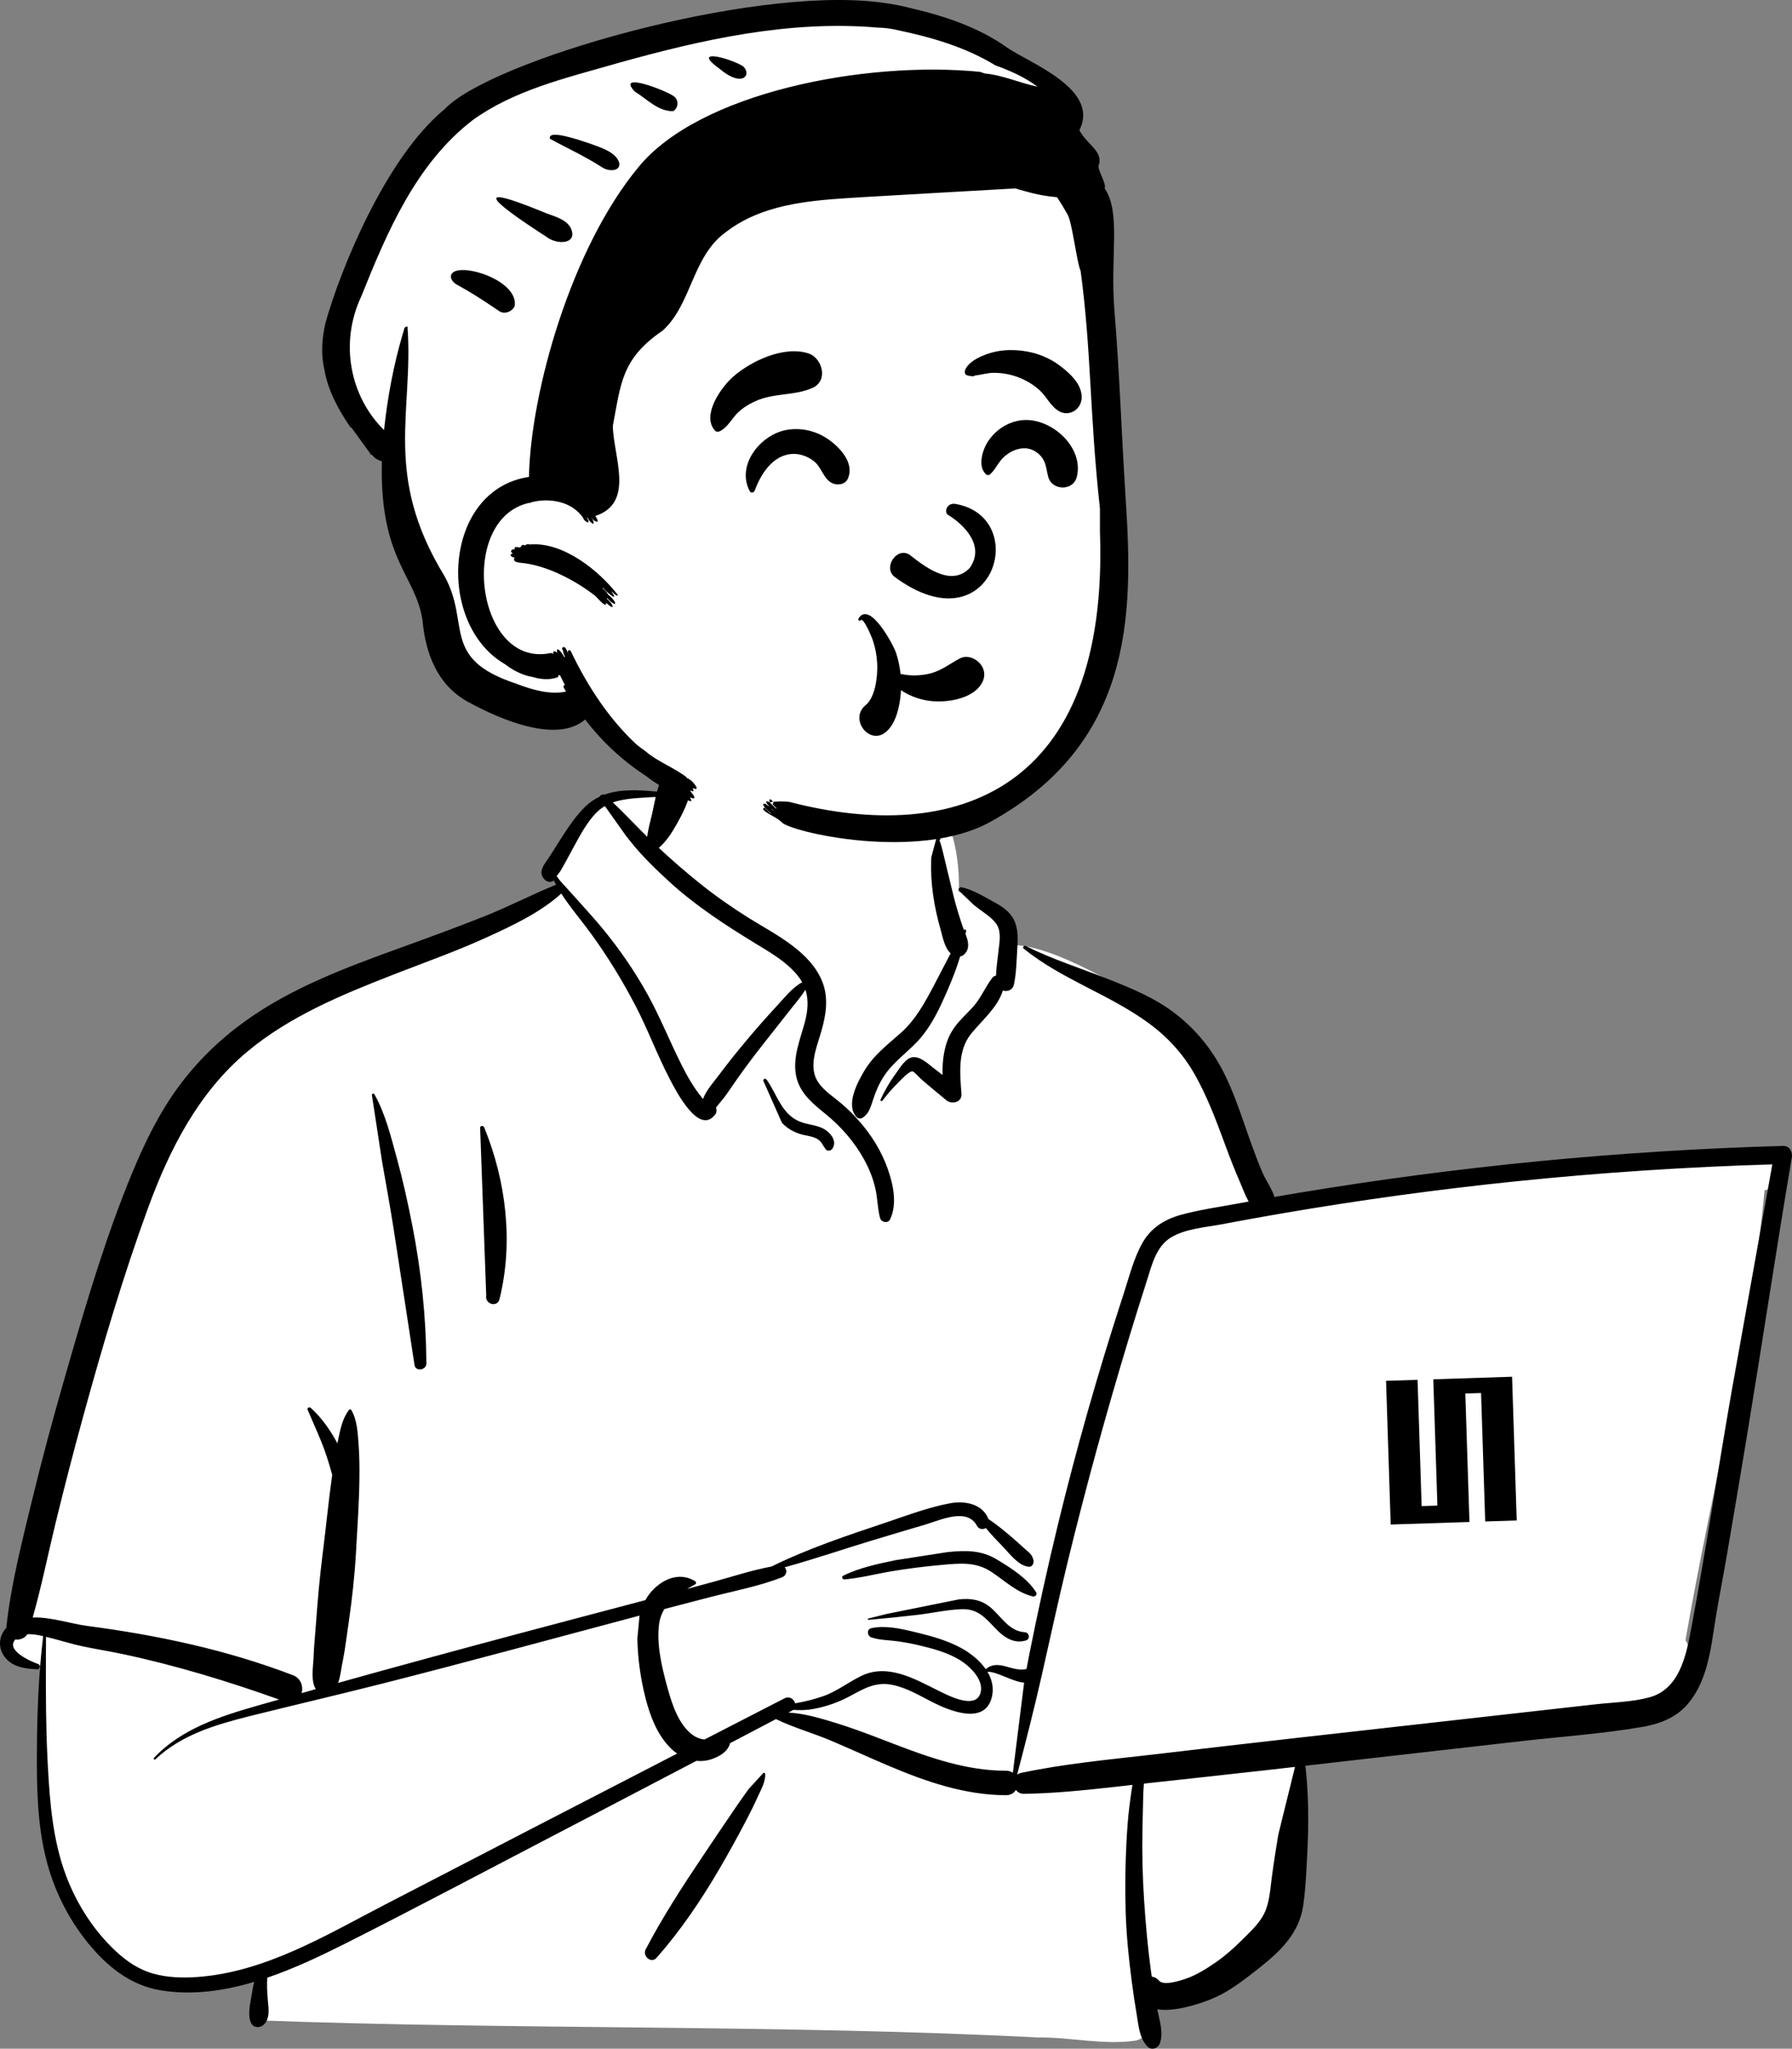 <svg viewBox="0 0 8343 9533" fill="none" xmlns="http://www.w3.org/2000/svg">
<rect x="0" y="0" width="8343" height="9533" fill="#808080" stroke="none"/>
<path fill-rule="evenodd" clip-rule="evenodd" d="M8138.88 5368.26C8019.94 5379.93 7900.99 5391.59 7782.05 5403.27C7212.39 5446.78 6642.96 5537.65 6077.66 5592.19C6063.59 5569.29 6036.04 5573.06 6019.31 5588.97C5962.9 5584.03 5899.68 5540.93 5848.59 5585.77C5846.93 5585.53 5845.27 5585.26 5843.59 5585.1C5752.62 5410.53 5689.73 5224.33 5628.69 5037.89C5589.74 4923.26 5537.32 4812.29 5440.47 4735.33C5275.17 4620.62 4896.43 4388 4702.34 4397.78C4699.12 4363.04 4682.92 4327.23 4656.32 4304.09C4714.94 4204.17 4480.53 4138.97 4464 4150.56C4474.59 3816.72 4317.52 3526.81 3971.17 3460.33C3660.88 3395.69 3219.55 3384.83 3052.66 3709.01C3034.32 3706.95 2846.81 3705.97 2828.66 3708C2800.46 3672.29 2490.68 4010.74 2617.64 4128.56C1482.52 4630.57 837.088 4570.67 522.904 5981.93C480.43 6114.51 477.336 6259.58 432.485 6389.2C272.917 6761.7 143.491 7158.36 111.281 7563.68C33.485 7583.6 24.538 7720.73 114.649 7740.57C149.07 7748.16 177.853 7758.52 202.951 7778.16C183.331 8110.32 263.686 8869.07 314.316 8866.73C417.551 9195.2 878.035 9287.9 1204.04 9172.47C1147.84 9278.17 1204.04 9344.63 1204.04 9401.11C2377.1 9445.48 3659.72 9419.93 4832.45 9480.78C4982.47 9478.64 5140.25 9517.61 5288.21 9495.18C5378.45 9473.56 5378.6 9331.71 5287.07 9314.18L5687 9227.33C5678.07 9223.96 5851.86 9108.39 5983.21 8892.43C6105.48 8650.85 6022.26 8359.24 6077.66 8096.45C6510.35 8061.08 6950.19 8045.95 7378.14 7972.69C7436.49 8147.23 7689.08 7938.49 7769.37 7854.52C7769.27 7854.39 7769.17 7854.27 7769.07 7854.13C7807.92 7843.51 7839.08 7807.1 7840.13 7764C7867.37 7725.07 7873.09 7670.21 7846.96 7632.59C7966.73 6941.67 8149.32 6236.23 8215.32 5538.81C8238.65 5533.64 8260.62 5523.42 8279.25 5507.66L8277.74 5506.15C8309.3 5470.98 8315.44 5410.26 8262.82 5380.38C8220.38 5356.24 8184.94 5363.73 8138.88 5368.26Z" fill="white"/>
<path fill-rule="evenodd" clip-rule="evenodd" d="M3074.29 3633.72C3109.63 3544.92 3229.11 3579.44 3215.79 3672.73C3207.82 3728.61 3177.2 3787.62 3149.71 3836.6C3127.32 3876.46 3101.78 3915.37 3067.15 3945.25C3128.79 4002.74 3192.77 4058.14 3258.38 4110.73C3329.96 4168.12 3405.24 4221.02 3483.05 4269.63C3551.28 4312.27 3622.59 4350.04 3686.9 4398.69C3746.7 4443.92 3801.18 4498.32 3828.9 4569.33C3858.43 4644.94 3845.6 4723.03 3823.85 4798.6L3821.35 4807.14C3799.14 4882.01 3760.68 4972.26 3814.01 5042.79C3841.15 5078.7 3880.62 5104.13 3914.7 5132.84C3944.98 5158.35 3973.41 5186.1 3999.49 5215.9C4056.34 5280.88 4102.58 5353.98 4131.75 5435.44L4134.36 5442.84C4159.37 5514.96 4177.65 5603.3 4143.86 5674.1C4134.16 5694.39 4102.89 5687.79 4097.46 5668.03C4085.18 5623.26 4085.82 5576.38 4075.53 5530.98C4064.82 5483.76 4046.99 5438.94 4023.71 5396.54C3978.66 5314.5 3917.66 5244.43 3845.58 5185.19L3824 5167.65C3767.78 5121.52 3716.12 5072.58 3704.7 4996.23C3692.49 4914.55 3725.23 4836.73 3746.28 4759.42C3760.95 4705.54 3765.74 4653.89 3749.88 4605.2C3730.52 4636.8 3704.1 4666.8 3683.2 4693.56C3641.57 4746.86 3599.56 4799.84 3557.65 4852.92C3514.68 4907.35 3472.78 4962.64 3432.87 5019.36C3415.02 5044.73 3397.36 5070.25 3379.76 5095.8C3366.52 5115.01 3348.06 5134.19 3333.64 5153.78C3337.14 5164.26 3336.88 5176.33 3330.52 5184.91C3254.01 5288.25 3145.17 5072.62 3116.78 5018.14C3058.97 4907.19 3015.95 4789.32 2957.95 4678.4C2897.85 4563.41 2829.41 4451.49 2753.13 4346.51C2707 4283.01 2655.28 4223.37 2613.08 4157.86C2513.64 4248 2382.8 4308.42 2262.62 4363.22C2130.57 4423.41 1993.39 4472.59 1858 4524.81L1818.01 4540.34C1584.74 4631.35 1345.76 4731.35 1151.87 4893.01C924.021 5082.99 789.229 5347.77 688.88 5621.97C573.362 5937.62 477.795 6261.8 388.708 6585.77C343.119 6751.53 299.862 6918.04 259.196 7085.08C223.362 7232.24 193.658 7380.88 152.175 7526.52C236.306 7523.55 332.257 7556.11 404.085 7565.51C731.437 7608.35 1054.38 7676.64 1363.44 7794.86C1401.62 7809.47 1412.66 7847.59 1404.35 7878.48C1426.37 7872.27 1448.36 7865.97 1470.38 7859.79C1446.26 7822.85 1457.77 7756.79 1459.67 7715.84L1459.78 7713.02C1461.73 7658.45 1467.66 7603.82 1471.5 7549.35C1478.81 7445.51 1488.33 7342.44 1500.99 7239.2L1504.22 7213.38C1518.56 7101.06 1529.16 6988.08 1544.82 6875.95L1546.66 6863.12C1539.16 6834.43 1530.42 6806.09 1521.25 6777.87C1496.81 6702.72 1462.32 6631.98 1432.09 6559.18C1428.52 6550.62 1440.73 6545.69 1446.44 6550.83C1497.64 6596.87 1538.3 6655.28 1570.97 6716.38C1571.54 6713.49 1572.04 6710.6 1572.63 6707.72L1576.36 6689.38C1585.55 6644.64 1596.73 6597.57 1624.18 6561.29C1627.11 6557.44 1632.89 6556.63 1635.65 6561.29C1661.92 6605.74 1664.86 6662.02 1668.9 6712.59C1673.48 6769.81 1674.05 6827.74 1673.24 6885.11C1671.67 6997.22 1663.76 7109.65 1657.47 7221.59C1651.29 7331.58 1639.16 7440.17 1623.52 7549.09L1620.55 7569.51C1612.91 7621.35 1606.65 7673.83 1596.57 7725.32L1593.72 7739.34C1588.33 7764.87 1585.02 7800.87 1574.29 7830.77C1850.32 7753.8 2126.78 7678.59 2403.76 7604.7C2603.95 7551.28 2804.35 7498.67 3004.66 7445.72C3015.23 7426.68 3028.39 7408.89 3044.82 7392.99C3098.94 7340.59 3170.66 7317.22 3236.44 7357.55C3241.78 7360.84 3242.23 7369.22 3236.44 7372.39C3223.83 7379.28 3211.21 7386.34 3198.8 7393.7L3319.08 7361.13C3408.99 7336.77 3499.97 7306.33 3591.99 7289.35C3761.47 7205.74 3943.76 7145.21 4122.3 7085.4L4143.34 7078.28C4234.76 7047.12 4329.31 7012.24 4423.76 6994.97C4492.91 6982.33 4574.08 6997.58 4601.88 7068.4C4637.08 7091.59 4670.2 7118.85 4702.16 7145.65C4725.27 7165.02 4747.42 7185.62 4769.94 7205.67L4774.09 7209.32C4792.51 7225.29 4807.09 7235.98 4811.62 7261.41C4813.95 7274.54 4805.6 7292.29 4789.4 7290.55C4739.83 7285.25 4699.52 7227.81 4665.9 7193.5C4639.93 7166.99 4613.75 7139.57 4590.04 7110.44C4576.22 7117.96 4557.28 7116.61 4548.49 7099.95C4502.87 7013.6 4377.92 7073.44 4308.78 7093.92L4209.74 7123.22C4160.22 7137.9 4110.72 7152.64 4061.31 7167.65C3925.5 7208.88 3790.36 7255.02 3653.32 7292.89C3665.58 7306.36 3663.89 7330.33 3640.6 7339.45C3533.33 7381.52 3415.64 7403.28 3304.2 7432.16C3233.84 7450.4 3163.52 7468.76 3093.22 7487.22C3081.17 7506.74 3072.5 7528.82 3068.85 7554.53C3055.43 7649.05 3081.31 7758.11 3106.51 7849.53L3110.31 7863.17C3131.02 7936.67 3161.5 8026.78 3224.93 8073.19C3240.42 8084.51 3260.13 8092.38 3280.01 8094.17C3404.18 8030.27 3528.35 7966.38 3652.58 7902.61C3675.6 7890.79 3696.87 7906.79 3702.03 7925.81C3745.84 7918.62 3789.54 7907.29 3829.35 7893.79C3896.24 7871.08 3948.47 7827.77 4011.17 7797.81C4132.51 7739.87 4256.41 7811.04 4365.04 7865.16L4390.08 7877.46C4438.8 7901.09 4540.15 7946.48 4563.52 7881.85C4586.13 7819.33 4514.65 7752.51 4468.49 7724.37C4413.46 7690.82 4349.39 7672.87 4287.2 7657.91C4251.69 7649.36 4215.74 7642.39 4179.58 7637.31C4138.57 7631.54 4096.2 7632.4 4056.71 7619.1C4037.09 7612.51 4034.07 7581.34 4056.71 7576.2C4117.5 7562.37 4190.06 7577.45 4253.5 7592.87L4286.66 7601.04C4350.57 7616.72 4415.1 7636.4 4473.32 7667.68C4515.65 7690.43 4560.33 7724.99 4589.52 7767.29C4614.87 7743.75 4646.41 7744.55 4679.27 7753.28L4697.11 7758.24C4726.56 7766.4 4750.44 7772.01 4779.1 7766.36C4782.93 7745.51 4786.81 7724.66 4790.97 7703.81C4831.81 7498.83 4876.6 7294.64 4926.02 7091.54C5011.26 6741.22 5109.9 6394.74 5221.11 6051.81L5232.27 6017.53C5257.92 5939.1 5278.56 5853.64 5319.91 5781.58C5359.02 5713.44 5421.67 5674.2 5496.12 5653.41C5580.6 5629.83 5669.37 5617.48 5755.55 5601.55C5774.77 5598.01 5794.05 5594.63 5813.29 5591.14C5797.03 5561.79 5784.89 5528.47 5773.96 5502.9L5772.04 5498.48C5748.55 5444.94 5727.45 5390.44 5707.08 5335.65L5691.84 5294.46C5655.05 5195.27 5617.08 5097.71 5565.35 5004.94C5510.91 4907.31 5438.68 4827.49 5348.65 4761.43C5165.07 4626.72 4943.81 4558.01 4765.76 4414.05C4758.46 4408.15 4767.82 4398.07 4775.22 4401.8C4895.45 4462.19 5025.23 4503.25 5150.28 4552.42L5174.95 4562.15C5273.78 4601.32 5374.16 4643.96 5459.71 4707.38C5555.08 4778.1 5630.2 4865.92 5686.66 4970.36C5742.3 5073.3 5777.9 5188.53 5817.15 5298.49L5827.65 5327.79C5843.49 5371.72 5859.84 5415.52 5878.59 5458.28C5893.46 5492.22 5921.23 5530.97 5933.85 5569.74C5968.37 5563.76 6002.89 5557.75 6037.45 5551.98C6786.02 5427.03 7542.96 5353.62 8301.58 5332.14C8331.26 5331.3 8346.61 5359.61 8342.24 5385.5C8269.43 5815.87 8204.74 6247.72 8133.75 6678.43C8102.76 6866.41 8071.16 7054.24 8038.82 7241.99C8022.43 7337.11 8003.49 7431.86 7987.97 7527.12C7975.44 7604.05 7966.35 7681.58 7944.84 7756.72C7925.55 7824.1 7895.94 7889.07 7847.32 7940.48C7794.91 7995.89 7721.76 8022.72 7648.12 8035.39C7461.2 8067.55 7269.46 8080.68 7081.02 8102.11L6077.72 8216.22C6092.38 8349.45 6093.48 8480.61 6086.75 8615.39L6082.91 8688.97C6079.78 8748.15 6076.03 8807.42 6067.53 8865.99C6056.87 8939.47 6023.25 9001.68 5973.73 9056.56C5928.26 9106.96 5873.01 9149.96 5819.28 9191.17C5763.5 9233.95 5705.87 9275.25 5640.29 9301.71L5631.78 9305.08C5574.24 9327.54 5466.32 9362.32 5387.68 9349.61C5397.96 9401.1 5417.85 9456.46 5400.21 9507.41C5392.03 9531.07 5361.09 9542.87 5342.13 9522.74C5304.57 9482.84 5301.64 9430.14 5292.74 9378.1C5283.49 9323.93 5275.51 9269.58 5268.42 9215.09C5254.71 9109.74 5244.04 9003.42 5240.78 8897.18C5237.43 8788.07 5238.73 8678.81 5244.61 8569.82C5247.63 8513.85 5251.38 8457.91 5258.48 8402.3C5261.52 8378.59 5264.61 8354.85 5268.15 8331.19C5269.45 8322.57 5270.88 8313.98 5272.42 8305.41L5182.37 8315.57C5044.29 8330.98 4906.14 8344.9 4767.08 8347.06C4750.62 8347.31 4737.95 8339.81 4729.67 8328.9C4720.85 8343.26 4705.49 8353.54 4683.49 8353.45C4489.29 8352.73 4308.45 8289.25 4131.83 8214.43C4042.8 8176.71 3955.16 8135.87 3865.99 8098.47C3782.77 8063.56 3693.8 8038.65 3612.58 7999.33L3399.18 8111.24C3397.61 8116.74 3395.6 8121.95 3393.47 8126.3C3379.58 8154.66 3352.18 8170.04 3324.2 8181.62C3297.34 8192.76 3269.53 8196.23 3242.43 8193.41C3080.58 8278.21 2918.7 8362.92 2756.7 8447.43L2594.67 8531.87C2271.84 8699.91 1950.28 8870.71 1625.42 9034.81L1601.51 9046.84C1489.3 9103.09 1368.81 9160.11 1244.29 9202.66C1242.07 9234.17 1243.47 9264.82 1246.11 9298.17L1246.74 9305.43C1250.46 9344.85 1258.42 9394.23 1226.79 9422.29C1210.34 9436.88 1180.95 9436.94 1169.77 9414.94C1149.47 9375.04 1167.69 9312.14 1174.12 9268.8C1176.41 9253.38 1179.19 9237.53 1183.3 9222.16C1040.55 9264.65 893.468 9285.25 748.196 9261.39C606.757 9238.18 497.212 9149.1 408.899 9040.15C315.697 8925.17 249.467 8791.17 213.932 8647.53C173.491 8484.07 170.851 8315.27 171.8 8147.85C172.808 7969.56 179.405 7790.39 201.096 7613.31C177.331 7607.72 150.976 7602.89 126.961 7604.55C115.066 7623.58 91.993 7631.59 71.143 7629.12C25.804 7679.11 140.805 7730.2 177.556 7742.99C190.317 7747.44 188.951 7768.16 174.232 7767.53L164.961 7767.09C108.174 7764.07 49.505 7754.38 16.116 7701.62C-10.639 7659.33 -2.601 7609.23 29.294 7574.75C50.36 7375.62 100.722 7181.71 147.594 6987.46C193.591 6796.8 244.744 6607.37 298.963 6418.89L323.269 6334.53C408.635 6039 497.864 5741.08 615.62 5457.29C674.419 5315.59 742.157 5176.49 833.977 5052.93C919.565 4937.75 1020.61 4839.2 1136.76 4755.02C1353.3 4598.08 1607.38 4503.26 1857.02 4412.91L1868.19 4408.87C1997.56 4362.09 2126.62 4314.74 2254.51 4264.05C2367.62 4219.23 2475.99 4162.39 2588.56 4116.89C2584.91 4110.25 2581.37 4103.54 2577.98 4096.75L2575.89 4098.5C2575.54 4098.78 2575.17 4099.06 2574.79 4099.32C2563.47 4107.16 2546.81 4103.31 2537.48 4094.5C2511.13 4069.65 2520.05 4042.07 2537.64 4016.3L2539.92 4013.02C2561.43 3982.9 2580.62 3951.05 2600.47 3919.84L2612.9 3900.32C2646.21 3848.18 2681.23 3795.69 2725.65 3752.59C2746.23 3732.62 2768.75 3717.68 2792.62 3706.55C2790.58 3702.23 2808.47 3693.41 2813.54 3697.85C2889.15 3670.19 2976.14 3675.98 3058.57 3683.61M6029.17 8221.74L5924.05 8233.69C5808.4 8246.84 5692.7 8259.56 5576.99 8272.16L5325.66 8299.47C5325.02 8313.79 5323.28 8327.8 5322.96 8338.61C5321.32 8394.38 5320.1 8450.18 5318.94 8505.96C5316.62 8617.79 5319.17 8729.72 5326.53 8841.33C5333.67 8949.47 5343.07 9057.63 5357.67 9165.04L5360.67 9186.51L5362.4 9197.8C5374.32 9198.95 5386.03 9204.62 5395.77 9216.25C5417.02 9241.62 5494 9216.96 5524.06 9206.26C5573.5 9188.68 5620.06 9158.96 5663.01 9129.17C5704.96 9100.07 5742.74 9066.15 5779.04 9030.41L5808.74 9001.05C5838.28 8971.69 5867.86 8940.43 5885.96 8903.51C5910.51 8853.44 5913.68 8791.98 5920.88 8737.46C5929.74 8670.38 5940.29 8603.32 5951.45 8536.58M2977.51 7517.71L2966.61 7520.57C2570.52 7625.79 2175.02 7734.11 1777.72 7834.69C1581.1 7884.47 1383.55 7930.63 1186.69 7979.45L1154.82 7987.42C999.521 8026.66 842.357 8073.89 723.432 8186.5C719.042 8190.65 712.67 8184.28 716.801 8179.87C844.972 8043.47 1027.26 7985.72 1202.29 7935.67C1234.64 7926.42 1267.03 7917.38 1299.39 7908.18C1061.36 7823.34 819.574 7749.54 572.205 7696.9C508.507 7683.34 444.068 7673.39 380.42 7659.78C336.031 7650.29 292.682 7636.56 248.762 7625.18L214.215 7616.49L213.757 7725.64C213.182 7880.24 213.456 8034.72 221.346 8189.3L222.839 8217.94C232.044 8389.96 246.412 8565.56 307.476 8727.76C357.096 8859.57 436.188 8983.74 539.619 9079.75C591.955 9128.33 648.222 9166.14 717.776 9184.81C782.357 9202.14 850.02 9204.17 916.408 9199.55C1234.85 9177.34 1518.31 9004.4 1794.93 8861.22C2247.37 8627.02 2699.87 8392.94 3152.78 8159.65C3140.54 8151.28 3129.01 8141.63 3118.52 8130.8C3057.79 8068.09 3025.75 7982.25 3004.71 7899.12C2982.31 7810.63 2968.92 7715.79 2967.36 7624.43M3553.79 8250.05C3557.79 8247.9 3562.42 8250.59 3562.61 8255.11C3564.01 8289.69 3544.89 8323.8 3530.61 8354.95L3529.1 8358.28C3511.75 8396.87 3492.74 8434.94 3473.09 8472.41C3433.82 8547.29 3393 8621.36 3350.41 8694.39C3264.74 8841.29 3169.55 8982.01 3057.03 9109.92C3031.62 9138.82 2989.82 9101.77 3006.13 9070.66C3084.76 8920.68 3176.43 8779.07 3270.79 8638.69C3318.03 8568.41 3365.23 8498.05 3412.94 8428.09C3432.84 8398.89 3452.99 8369.8 3473.69 8341.15L3486.18 8324.02M8251.42 5418.04C7853.94 5430.04 7456.94 5455.95 7061.36 5496.57C6693.46 5534.33 6326.92 5584.61 5962.44 5647.28C5886.31 5660.37 5810.28 5674 5734.34 5688.16L5688.79 5696.72C5612.84 5711.11 5520.06 5717.05 5452.43 5757.61C5381.14 5800.37 5361.87 5889.75 5338.15 5963.45C5310.26 6050.12 5283.08 6137.04 5256.63 6224.17C5151.61 6570.13 5055.68 6919.08 4970.1 7270.33C4927.62 7444.69 4889.92 7620.02 4850.21 7795.01C4814.92 7950.48 4775.99 8104.2 4735.31 8258.12C4740.33 8254.22 4746.48 8251.26 4753.9 8249.68C4955.88 8206.72 5162.05 8188.04 5367.05 8164.31L5386.89 8161.99C5598.96 8137.06 5811.02 8112.31 6023.22 8088.46L7428.11 7930.51C7510.97 7921.2 7599.73 7919.94 7680.36 7897.71C7817.45 7859.9 7849.58 7706.68 7872.58 7584.65L7873.28 7580.96C7942.62 7212.27 7997.83 6840.38 8062.5 6470.76M4768.01 7829.53C4713.47 7825.93 4638.81 7775.99 4597.43 7779.57C4619.16 7816.02 4628.96 7857.58 4616.44 7901.97C4581.6 8025.48 4424.02 7961.57 4348.12 7923.84C4285.89 7892.89 4225.8 7855.01 4156.9 7840.52C4078.85 7824.11 4025.98 7855.14 3960.04 7890.91C3905.88 7920.28 3846.89 7941.37 3786.24 7952.29C3753.98 7958.1 3723.35 7958.72 3692.77 7956.45C3690.93 7957.95 3688.85 7959.34 3686.49 7960.58L3670.31 7969.07C3743.45 7972.42 3817.96 7994.98 3886.03 8015.65C3956.56 8037.04 4025.81 8062.84 4094.69 8089.23L4162.45 8115.26C4329.59 8179.25 4502.6 8240.01 4683.49 8239.48C4696.49 8239.45 4707.14 8243.05 4715.53 8248.92M4462.84 7442.52C4516.73 7435.93 4566.46 7442.99 4609.52 7478.06C4661.45 7520.35 4696.33 7590.48 4770.99 7595.09C4792.75 7596.43 4797.81 7627.02 4776.18 7633.42C4720.61 7649.86 4675.62 7619.81 4637.76 7580.79L4612.3 7554.2C4574.89 7515.47 4540.39 7485.53 4476.9 7487.84C4408.91 7490.32 4340.81 7506.03 4273.26 7514.02C4196.75 7523.06 4120.25 7530.77 4043.49 7537.43C4039.92 7537.73 4039.31 7532.12 4042.65 7531.3L4128.63 7509.91M4410.83 7222.28L4419.71 7221.39C4497.96 7213.8 4569.52 7213.5 4639.4 7255.58L4652.81 7263.69C4715.81 7301.97 4784.39 7347.08 4823.79 7409.06C4830.24 7419.21 4819.59 7431.15 4808.8 7428.57C4733.07 7410.39 4677.71 7354.85 4614.03 7313.28C4542.56 7266.63 4468.74 7274.32 4387.25 7281.57C4308.35 7288.59 4229.49 7298.23 4151.36 7311.38C4077.95 7323.72 4004.31 7343.21 3930.16 7349.42L3930.17 7349.27C3921.7 7349.25 3916.87 7336.54 3925.51 7332.22C4000.76 7294.66 4087.91 7276.88 4169.77 7259.72M1731.45 5095.14C1731.35 5088.95 1740.05 5086.64 1743.09 5091.99C1794.01 5181.54 1820.62 5291.31 1847.74 5389.96C1876.15 5493.31 1899.08 5597.7 1919.68 5702.86C1961.4 5915.81 1983.63 6127.53 1985.14 6344.56C1985.35 6375.55 1934.86 6383.79 1929.92 6352.04C1897.12 6140.93 1865.7 5929.6 1832.66 5718.54C1816.03 5612.39 1796.68 5506.65 1778.16 5400.81M2235.47 5251.11C2231.72 5238.76 2249.7 5234.63 2254.29 5245.93C2356.47 5496.66 2391.07 5780.81 2325.47 6045.34C2315.43 6085.8 2256.15 6068.27 2263.72 6028.32M3553.39 5028.32C3552.87 5019.08 3564.87 5017.62 3569.4 5023.98C3617.81 5092.18 3637.89 5183.5 3722.83 5218.75C3765.24 5236.34 3812.96 5233.28 3850.43 5263C3875.47 5282.88 3894.68 5314.26 3875.88 5344.36C3869.82 5354.09 3852.84 5358.96 3844.61 5348.39C3832.6 5332.99 3826.24 5314.55 3809.93 5303.01C3786.91 5286.73 3755.87 5285.72 3729.49 5278.07C3695.35 5268.18 3665.26 5250.87 3640.62 5225.14M4362.19 3890.91C4367.18 3888.37 4371.97 3889.99 4375.16 3894.3C4379.72 3900.45 4379.16 3906.43 4373.58 3910.64C4381.03 3925.87 4389.84 3964.03 4391.1 3969.58C4396.19 3992.1 4401.62 4014.49 4407.29 4036.85C4418.74 4081.97 4428.76 4127.43 4440.22 4172.55C4452.36 4220.39 4466.83 4267.71 4482.93 4314.35C4483.97 4317.38 4485.11 4320.46 4486.31 4323.59L4488.15 4328.31L4488.6 4327.6C4491.87 4322.42 4498.68 4326.04 4497.88 4331.5C4497.13 4336.48 4496.12 4341.44 4495.27 4346.42L4496.96 4350.88C4507.49 4379.22 4514.7 4409.06 4495.38 4434.07C4488.15 4443.42 4480.19 4448.96 4470.28 4450.61C4454.39 4502.99 4434.45 4554.4 4413.1 4603.76L4406.84 4618.18C4375.43 4690.22 4341.94 4761.3 4291.94 4822.63C4237.35 4889.58 4162.25 4935.3 4114.7 5008.67C4092.57 5042.79 4077.18 5078.68 4064.69 5117.22L4059.99 5131.85C4051.12 5159.11 4040.89 5185.53 4015.31 5201.52C4007.14 5206.61 3994.92 5204.99 3988.34 5198.04C3935.88 5142.57 3990.79 5038.99 4022.42 4985.28C4066.39 4910.6 4130.02 4862.83 4193.73 4806.48C4262.41 4745.75 4306.22 4664.5 4348.59 4584.47C4374.55 4535.44 4399.6 4485.35 4425.98 4436.1C4398.42 4411.74 4389.6 4363.37 4380.26 4329.74L4379.41 4326.73C4363.98 4272.88 4351.71 4217.64 4343.97 4162.15C4336.51 4108.8 4333.4 4056.22 4335.37 4002.57L4335.94 3988.9M4464.67 4144.83C4458.58 4136.48 4468.66 4127.03 4477.01 4128.77C4527.81 4139.27 4577.47 4170.01 4623.06 4194.87L4627.93 4197.51C4664.32 4217.13 4700.94 4241.16 4720.05 4279.28C4740.83 4320.7 4739.12 4368.42 4736.29 4413.44L4736.02 4417.65C4732.55 4471.64 4731.99 4527.73 4720.56 4580.74C4714.71 4607.88 4690.13 4615.52 4669.11 4609.11C4644.11 4688.05 4573.86 4746.2 4522.55 4808.5C4457.13 4887.91 4469.44 4995.12 4476.28 5090.77C4479.05 5129.49 4430.87 5140.5 4406.05 5119.84L4348.87 5072.35C4339.34 5064.43 4329.83 5056.49 4320.35 5048.51C4312.22 5041.68 4304.17 5034.79 4296.19 5027.82L4284.26 5017.29C4278.97 5012.56 4255.64 4986.51 4248.82 4985.42C4232.29 4982.8 4193.04 5026.33 4179.6 5039.99L4177.9 5041.69C4152.61 5066.48 4129.76 5093.16 4108.48 5121.45C4104.56 5126.64 4096.91 5122.33 4099.71 5116.32C4118.78 5075.49 4140.95 5036.44 4167.28 4999.89L4172.6 4992.62C4190.12 4969.02 4213.63 4927.35 4244.55 4920.38C4282.31 4911.87 4320.01 4949.72 4347.48 4970.73L4349.22 4972.05C4362.29 4981.85 4375.21 4991.83 4388.1 5001.87C4386.75 4930.66 4395.75 4858.71 4432.52 4797.34C4458.45 4754.07 4497.3 4722.01 4530.55 4684.82C4567.56 4643.41 4586.88 4592.51 4620.39 4549.38C4624.7 4543.84 4630.65 4540.85 4637.09 4539.9C4638.37 4505.22 4643.48 4470.21 4647.43 4435.91L4648.57 4425.64C4652.56 4388.38 4661.99 4342.86 4643.74 4307.96C4626.5 4274.99 4586.95 4251.72 4557.66 4229.36L4533.74 4210.81M2816.08 3750.78C2800.79 3759.63 2786.49 3770.63 2773.53 3784.38C2732.7 3827.67 2703.51 3881.55 2675.11 3933.38C2659.82 3961.3 2645.07 3989.52 2629.65 4017.36C2622.95 4029.48 2616.05 4041.47 2609.08 4053.43C2605.86 4058.94 2596.28 4069.9 2591.53 4076.66C2596.8 4084.05 2602.26 4091.32 2607.82 4098.52C2609.95 4101.27 2756.39 4260.75 2807.44 4323.17C2885.6 4418.78 2955.47 4519.77 3015.21 4627.86C3073.7 4733.71 3118.23 4845.78 3172.41 4953.69C3199.54 5007.71 3229.82 5061.34 3268.43 5108.09C3269.92 5109.92 3271.5 5111.64 3273.02 5113.44C3287.76 5073.65 3325.51 5031.04 3344.06 5006.57L3345.79 5004.26C3387.85 4947.58 3432.26 4892.61 3477.64 4838.57C3519.09 4789.23 3561.59 4740.95 3605.12 4693.47L3621.5 4675.7C3651.83 4642.95 3690.35 4593.94 3734.75 4570.54C3729.99 4562.06 3724.49 4553.68 3718.16 4545.4C3676.56 4491.06 3617.75 4451.62 3559.73 4416.03L3522.1 4393.15C3380.26 4306.73 3240.63 4216.32 3117.5 4104.04C3052.35 4044.63 2988.1 3982.4 2933.34 3913.1L2913.97 3888.6M3052.75 3708C2986.33 3713.57 2914.6 3712.25 2853.22 3733.89C2907.78 3785.46 2959.65 3841.15 3012.94 3893.58C3017.68 3858.12 3027.38 3823.08 3035.59 3788.5" fill="black"/>
<path d="M6453.05 6425.26L6599.73 6420.52L6618.72 7008.13L6692.05 7005.76L6673.06 6418.15L7039.75 6406.3L7061.36 7074.95L6914.68 7079.69L6895.36 6481.96L6822.03 6484.33L6841.35 7082.06L6474.66 7093.92L6453.05 6425.26Z" fill="black"/>
<path fill-rule="evenodd" clip-rule="evenodd" d="M3772.92 67.386C4164.61 67.386 4634.57 257.168 4674.53 260.964L4675.61 261.022C4696.63 261.022 4778.77 323.569 4922.04 448.662L4766.86 751.148L4779.42 763.132C4839.51 820.714 4915.51 775.127 4956 816.5C5286.63 1154.31 5153.5 2356 5153.5 2895C5075.58 3357.54 4893.89 3851 4222 3851C3550.11 3851 2930.15 3515.74 2815 3390C2738.24 3306.17 2651.81 3302.94 2556.12 3306.45C2552.19 3301.49 2548.29 3296.54 2544.42 3291.61L2530.34 3289.62C2397.91 3270.45 2303.02 3244.65 2245.67 3212.22C2133.66 3148.89 2010.55 2815.93 2010.55 2742.58C2010.55 2669.97 1826.72 2141.73 1823.04 2085.83L1822.98 2084.28C1822.98 2037.55 1582.82 1822.73 1582.82 1754.51C1582.82 1686.29 1534.41 1690.43 1582.82 1450.03L1596.89 1379.41C1648.4 1123.45 1861.24 632.828 2245.67 448.662C2668.13 246.283 3377.27 67.386 3772.92 67.386Z" fill="white"/>
<path fill-rule="evenodd" clip-rule="evenodd" d="M2070.38 507.668C2281.79 283.401 3481.99 -63.489 4089.2 10.044L4107.41 12.401C4155.87 18.543 4203.63 27.843 4250.76 40.477C4403.1 76.036 4560.46 129.879 4686.33 219.817C4791.42 293.392 5122.92 413.546 5025.21 606.02C5061.44 674.62 5138.98 703.935 5114.5 771.5C5111.42 794.838 5152.21 854.487 5143 876.772C5220.4 990.925 5167.5 1190.5 5188.5 1445.5C5212.65 1738.7 5220.32 2001.69 5242 2340.5C5275.69 2867 5271.64 3461.81 4608.5 3825.5C4273 4009.5 3677.5 3871.62 3638.5 3825.5C3618.39 3801.71 3528.09 3769.18 3559.64 3757.92C3569.04 3767.83 3578.69 3777.49 3588.52 3786.96C3588.08 3785.91 3587.99 3784.86 3588.17 3783.71L3578.93 3775.35C3561.51 3759.24 3538.95 3735.89 3564.65 3740.46C3565.78 3741.78 3567.02 3742.92 3568.24 3744.23C3573.68 3747.5 3577.79 3750.33 3580.99 3752.82L3582.64 3754.14L3582.13 3753.61C3567.33 3737.83 3558.45 3721.74 3580.58 3732.02L3583.51 3733.44C3593.35 3743.8 3603.35 3753.71 3613.53 3763.36C3613.37 3762.22 3613.53 3761.08 3614.16 3759.85L3604.66 3750.68C3595.4 3741.61 3596.81 3741.57 3601.34 3734.23C3581.64 3706.64 3580.93 3722.68 3583.51 3733.44C3606.52 3728 3662.28 3728.08 3677.5 3732.02C4451.5 3932.5 5164 3681 5121 2474.5V2367C5072 1920.5 5081.51 1634 5030.99 1260.5C5013.09 1221.72 4991.92 1034.08 4969.89 997.584C4954.7 970.21 4938.46 943.539 4921 917.569C4872.09 913.621 4823.81 904.672 4776.24 890.81C4759.9 886.686 4743.75 882.124 4727.61 876.772C4491.64 889.634 4260.94 903.628 4024.32 916.893L3950.41 921.494C3749.96 934.374 3542.66 955.002 3380.91 1078.91C3222.19 1191.73 3221.47 1414.18 3085.61 1538.04C2891.87 1669.45 2890.46 1787.96 2853.15 1981.63C2855.92 2127.62 2957.2 2339.74 2771.34 2401.18C2802.69 2445.86 2758.99 2424.39 2755.54 2408.72C2755.19 2408.81 2754.84 2408.9 2754.58 2408.9C2782.52 2460.81 2741.45 2428.12 2737.81 2411.44C2735.62 2410.83 2733.42 2409.25 2731.23 2407.06C2759.38 2452.54 2713.87 2420.69 2716.57 2412.41C2662.17 2328.84 2550.21 2315.86 2471.29 2338.01C2470.33 2340.99 2466.82 2341.25 2464.63 2339.68C2129.06 2412.36 2215.64 3106.66 2559.52 3039.54C2574.24 3036.54 2573.89 3043.6 2576.82 3044.28C2568.87 3023.43 2591.27 3031.92 2591.03 3036.3L2592.39 3036.23C2593.47 3036.13 2593.03 3036.02 2593.84 3036.3C2586.16 2993.66 2629.38 3055.43 2625.97 3057.97C2627.29 3057.18 2628.78 3056.74 2630.1 3056.56L2628.61 3052.52C2621.44 3033.42 2622.05 3041.35 2622.1 3030.42C2616.71 3016.9 2616.32 3022.81 2617.58 3014C2636.53 2999.33 2642.12 3043.83 2648.44 3047.09C2637.61 3032 2646.22 3019.67 2656.44 3027.86C2733.89 3190.68 2833.94 3343.67 2963.23 3464.18C2977.37 3475.32 2991.68 3486.29 3006.51 3496.64C3061.51 3544.52 3145.87 3575.31 3197.35 3617.72C3197.35 3618.42 3197.01 3619.3 3196.48 3620.18L3197.66 3621.24L3198.85 3622.37L3216.76 3630.97C3222.03 3635.44 3226.77 3640.44 3230.97 3645.97C3235.46 3651.15 3239.4 3656.85 3242.74 3662.9C3244.41 3670.27 3240.73 3673.34 3233.7 3670.19C3230.62 3669.13 3227.56 3667.9 3224.49 3666.76C3224.66 3667.03 3224.74 3667.2 3224.92 3667.38C3225.93 3668.9 3232.75 3684.7 3224.89 3682.13L3223.96 3681.77C3219.65 3680.19 3215.36 3678.43 3211.14 3676.77C3216.15 3682.99 3220.7 3689.75 3224.74 3695.45C3229.05 3699.93 3231.67 3705.19 3232.74 3711.16C3232.55 3714.49 3230.72 3715.9 3227.38 3715.46C3222.29 3713.79 3217.29 3712.03 3212.27 3710.19L3213.7 3712.91C3217.24 3719.87 3222.27 3731.55 3213.34 3727.65C3205.69 3725.28 3198.33 3722.56 3190.95 3719.58C3190.33 3720.81 3189.11 3721.25 3186.65 3720.11C3163.21 3711.77 3140.56 3701.59 3118.88 3689.57C3099.83 3675.71 3080.6 3662.11 3061.47 3648.34C3043.47 3637.55 3026.08 3625.53 3009.5 3612.02C2898.49 3540.35 2801.31 3449.32 2724.21 3347.93C2595.26 3459.54 2337.45 3352.92 2177.97 3265.55C2036.91 3187.46 1981.47 3043.09 1967.13 2887.43C1937.33 2677.86 1765.97 2606.13 1777.9 2146.31C1777.63 2146.39 1777.36 2146.39 1777.01 2146.39C1770.78 2144.55 1764.73 2142.09 1759.02 2138.94C1753.14 2136.13 1747.61 2132.79 1742.42 2128.76L1736.01 2119.9C1732.69 2118.06 1729.7 2116.12 1727.42 2114.19L1726.24 2115.72C1722.49 2120.24 1725.01 2113.44 1725.23 2112.09L1714.09 2096.96C1687.7 2060.94 1658.74 2020.53 1635.15 1988.21L1634.41 1989.52C1633.87 1990.51 1633.59 1991.23 1633.84 1991.54C1577.7 1910.93 1524.91 1813.56 1510.24 1719.3C1492.92 1646.69 1499.69 1571.87 1514.8 1504.61C1579.57 1269.08 1791.77 736.106 2070.38 507.668ZM3593.85 3764.88L3590.33 3761.75L3593.43 3765.62C3595.05 3767.62 3596.71 3769.42 3599.41 3771.26C3599.23 3770.64 3599.23 3770.03 3599.31 3769.33C3597.52 3767.96 3595.69 3766.46 3593.85 3764.88ZM4086.51 128.388C3674.74 93.004 3269.73 183.67 2876.79 293.418L2849.68 301.205C2626.26 364.923 2390 422.26 2201.19 558.643C1937.39 760.584 1801.17 1081.84 1682.29 1378.44C1578.49 1598.82 1631.55 1847.31 1787.98 2001.19C1804.26 1848.28 1832.01 1699.84 1875.37 1552.59C1884.42 1529.59 1877.57 1522.05 1897.08 1519.05C1926.54 1915.86 1781.44 2209.04 2068.58 2679.32C2193.17 2901.22 2048.95 3063.58 2400.78 3180.35L2410.3 3183.98C2483.61 3211.63 2563.65 3233.45 2635.45 3218L2629.02 3207.54C2622.46 3196.77 2620.46 3191.54 2630 3186.94C2629.75 3186.41 2629.4 3185.88 2629.04 3185.27C2621.32 3170.71 2613.86 3155.97 2606.74 3141.05C2603.85 3142.02 2600.96 3142.72 2597.96 3143.51C2599.9 3147.11 2600.16 3150.7 2594.72 3151.93C2575.38 3158.56 2555.52 3161.22 2535.18 3159.98L2530.82 3159.65C2507.84 3158.25 2493.37 3154.06 2480.42 3150.18C2476.13 3149.47 2471.83 3148.77 2467.6 3147.9C2425.95 3138.67 2381.86 3115.19 2353.32 3091.92C2028.01 2907.25 2061.63 2278.64 2462.61 2219.21C2470.83 1823.42 2659.19 1155.68 2971.79 778.534C3254.35 431.619 4025.74 281.258 4562.42 334.277C4570.24 336.865 4578.06 339.479 4585.88 342.12C4668.68 349.472 4747.59 386.339 4830.45 403.465C4770.96 358.904 4703.47 329.223 4633.95 303.999C4495.45 219.325 4336.66 173.51 4183.26 141.197C4151.48 133.388 4119.27 129.089 4086.51 128.388ZM2444.26 2537.17C2465.82 2525.46 2463.35 2536.76 2468.31 2533.48C2623.39 2520.84 2790.61 2656.54 2877.29 2769.67C2870.45 2776.77 2851.92 2755.72 2848.68 2752.38C2848.24 2752.82 2847.71 2753.17 2847.18 2753.35L2849.6 2756.75C2884.73 2807.15 2815.08 2747.85 2808.56 2735.62C2807.42 2736.24 2806.28 2736.59 2804.96 2736.33C2810.48 2741.74 2827.35 2755.86 2830.24 2765.89L2834.71 2769.61C2876.87 2805.69 2873.37 2832.83 2825.51 2781.6C2826.64 2783.97 2827.08 2786.16 2826.29 2787.92L2827.94 2789.01C2851.47 2805.45 2870.83 2851.27 2821.64 2804.23C2826.76 2838.59 2772.89 2772.18 2771.16 2772.65C2677.95 2699.52 2540.72 2628.4 2423.8 2618.85L2419.78 2618.39C2398.32 2615.63 2388.18 2609.27 2395.71 2595.25C2369.29 2588.97 2375.48 2575.96 2387.99 2576.38C2369.35 2564.14 2386.13 2552.42 2396.94 2557C2389.51 2536.42 2419.33 2550.13 2422.05 2547.26C2437.52 2523.4 2441.69 2543.3 2444.26 2537.17ZM2119.19 1261.93C2193.68 1234.66 2413.69 1316.29 2396.09 1424.4C2385.61 1449.22 2351.08 1463.44 2326.8 1449.43L2295.12 1428.17C2239.99 1391.26 2190.27 1358.91 2131.08 1326.72C2098.86 1310.75 2084.99 1276.83 2119.19 1261.93ZM2542.97 1101.28L2514.2 1082.57C2358.97 981.025 2139.51 827.165 2528.7 986.351C2573.06 1005.36 2632 1016.61 2656.2 1058.83C2694.22 1136.64 2594.17 1141.87 2542.97 1101.28ZM2560.41 645.674C2547.96 598.428 2702.96 653.868 2748.08 668.485L2754.95 671.079C2798.84 687.425 2849.16 702.589 2875.41 740.446C2906.17 792.754 2843.91 803.589 2805.35 779.962C2726.28 728.321 2639.59 689.357 2560.41 645.674ZM2954.57 425.59C2867.32 330.367 3100.81 421.587 3135.79 446.909L3136.79 447.656C3162.89 466.019 3157.59 505.57 3133.07 517.186C3063.31 518.511 3011.98 460.395 2954.57 425.59ZM3351.58 321.262C3212.88 221.638 3395.58 269.024 3459.04 308.067C3502.29 346.188 3457.74 410.542 3351.58 321.262Z" fill="black"/>
<path fill-rule="evenodd" clip-rule="evenodd" d="M3997.04 2878.04C4049.1 2792.45 4160.07 3002.11 4171.86 3038.16C4182.3 3070.1 4189.19 3102.81 4192.69 3135.91C4233.05 3144.95 4274.97 3144.96 4316.32 3137.04C4377.78 3125.26 4415.36 3092.23 4468.77 3063.87C4505.67 3044.28 4552.17 3067.26 4571.36 3099.75C4593.93 3138 4579.55 3177.71 4549.87 3206.22C4493.57 3260.29 4382.82 3272.72 4309.33 3258.36C4267.23 3250.13 4228.65 3234.35 4194.57 3211.42C4194.35 3215.7 4194.2 3219.98 4193.86 3224.25L4193.21 3231.67C4187.56 3291.64 4171.07 3367.05 4124.46 3406.07C4048.02 3470.08 3953.68 3346.98 4027.96 3283.04L4030.26 3281.12C4076.43 3243.83 4086.5 3143.8 4084.01 3088.71C4082.38 3052.75 4075.83 3016.32 4064.47 2982.07L4062.13 2975.25C4058.71 2965.58 4021.43 2873.8 4007.95 2885.49L4007.31 2886.15C4001.76 2892.78 3992.78 2885.06 3997.04 2878.04ZM4412.69 2395.09C4482.97 2437.78 4590.04 2537.33 4514.45 2643.17C4425.46 2736.49 4297.34 2629.49 4234.2 2581.1C4175.66 2543.6 4109.88 2640.05 4164.2 2683.84C4620.42 3021.42 4805.56 2406.25 4448.24 2344.9C4408.89 2338.13 4394.28 2381.88 4412.69 2395.09ZM3662.29 2000.48C3730.97 1988.31 3801.32 2005.38 3858.16 2045.54L3862.46 2048.63C3917.22 2088.65 3978.48 2158.93 3947.06 2227.91C3934.45 2255.61 3896.68 2259.95 3872.72 2247.39C3832.83 2226.49 3825.6 2175.04 3790 2146.57C3760.81 2123.24 3721.5 2109.08 3683.9 2112.49C3595.58 2120.51 3541.25 2207.58 3513.81 2282.61C3510.3 2292.21 3496.21 2295.94 3490.7 2285.63C3426.01 2164.79 3540.51 2022.08 3662.29 2000.48ZM4762.37 1954.88C4893.93 1944.05 5047.92 2080.36 5013.28 2219.15C4996.67 2285.74 4897.83 2283.84 4880.26 2219.15C4870.59 2183.55 4871.56 2152.06 4845.92 2122.5C4824.76 2098.1 4794.69 2083.92 4762.37 2086.1C4726.75 2088.5 4693.89 2106.29 4668.92 2131.3C4646.37 2153.88 4632.89 2186.93 4609.53 2206.92C4603.78 2211.83 4596.08 2212.14 4590.4 2206.92C4550.2 2169.87 4574.33 2092.75 4599.82 2054.08C4636.3 1998.73 4695.7 1960.38 4762.37 1954.88ZM3411.76 1754.33C3496.16 1679.67 3649.52 1607.56 3763.32 1644.3C3828.75 1665.43 3857.27 1770.8 3784.23 1804.2C3699.65 1842.87 3602.13 1827.13 3516.04 1867.22C3479.88 1884.06 3445.88 1905.11 3420.71 1935.98C3400.88 1960.31 3380.7 1992.32 3352.02 2006.35C3344.48 2010.04 3334.27 2010.14 3328.23 2003.29C3265.36 1932.21 3356.87 1802.89 3411.76 1754.33ZM4617.31 1640.6C4669.47 1625.97 4727.34 1626.26 4780.32 1635.45C4833.3 1644.64 4887.08 1666.58 4930.32 1698.59L4935.34 1702.34C4982.55 1737.89 5038.89 1789.62 5035.87 1852.61C5033.35 1905.21 4977.99 1940.78 4930.19 1913.22C4891.23 1890.74 4872.89 1845.7 4839.9 1815.71C4812.68 1790.96 4780.71 1771.45 4746.59 1757.78C4708.7 1742.59 4670.74 1735.48 4630.07 1734.8C4598.75 1734.28 4567.25 1744.54 4536.52 1747.83C4539.06 1753.02 4514.77 1750.6 4500.84 1745.99C4490.53 1741.6 4490.48 1728.57 4494.05 1720.12C4511.78 1678.24 4576.28 1652.09 4617.31 1640.6Z" fill="black"/>
</svg>
